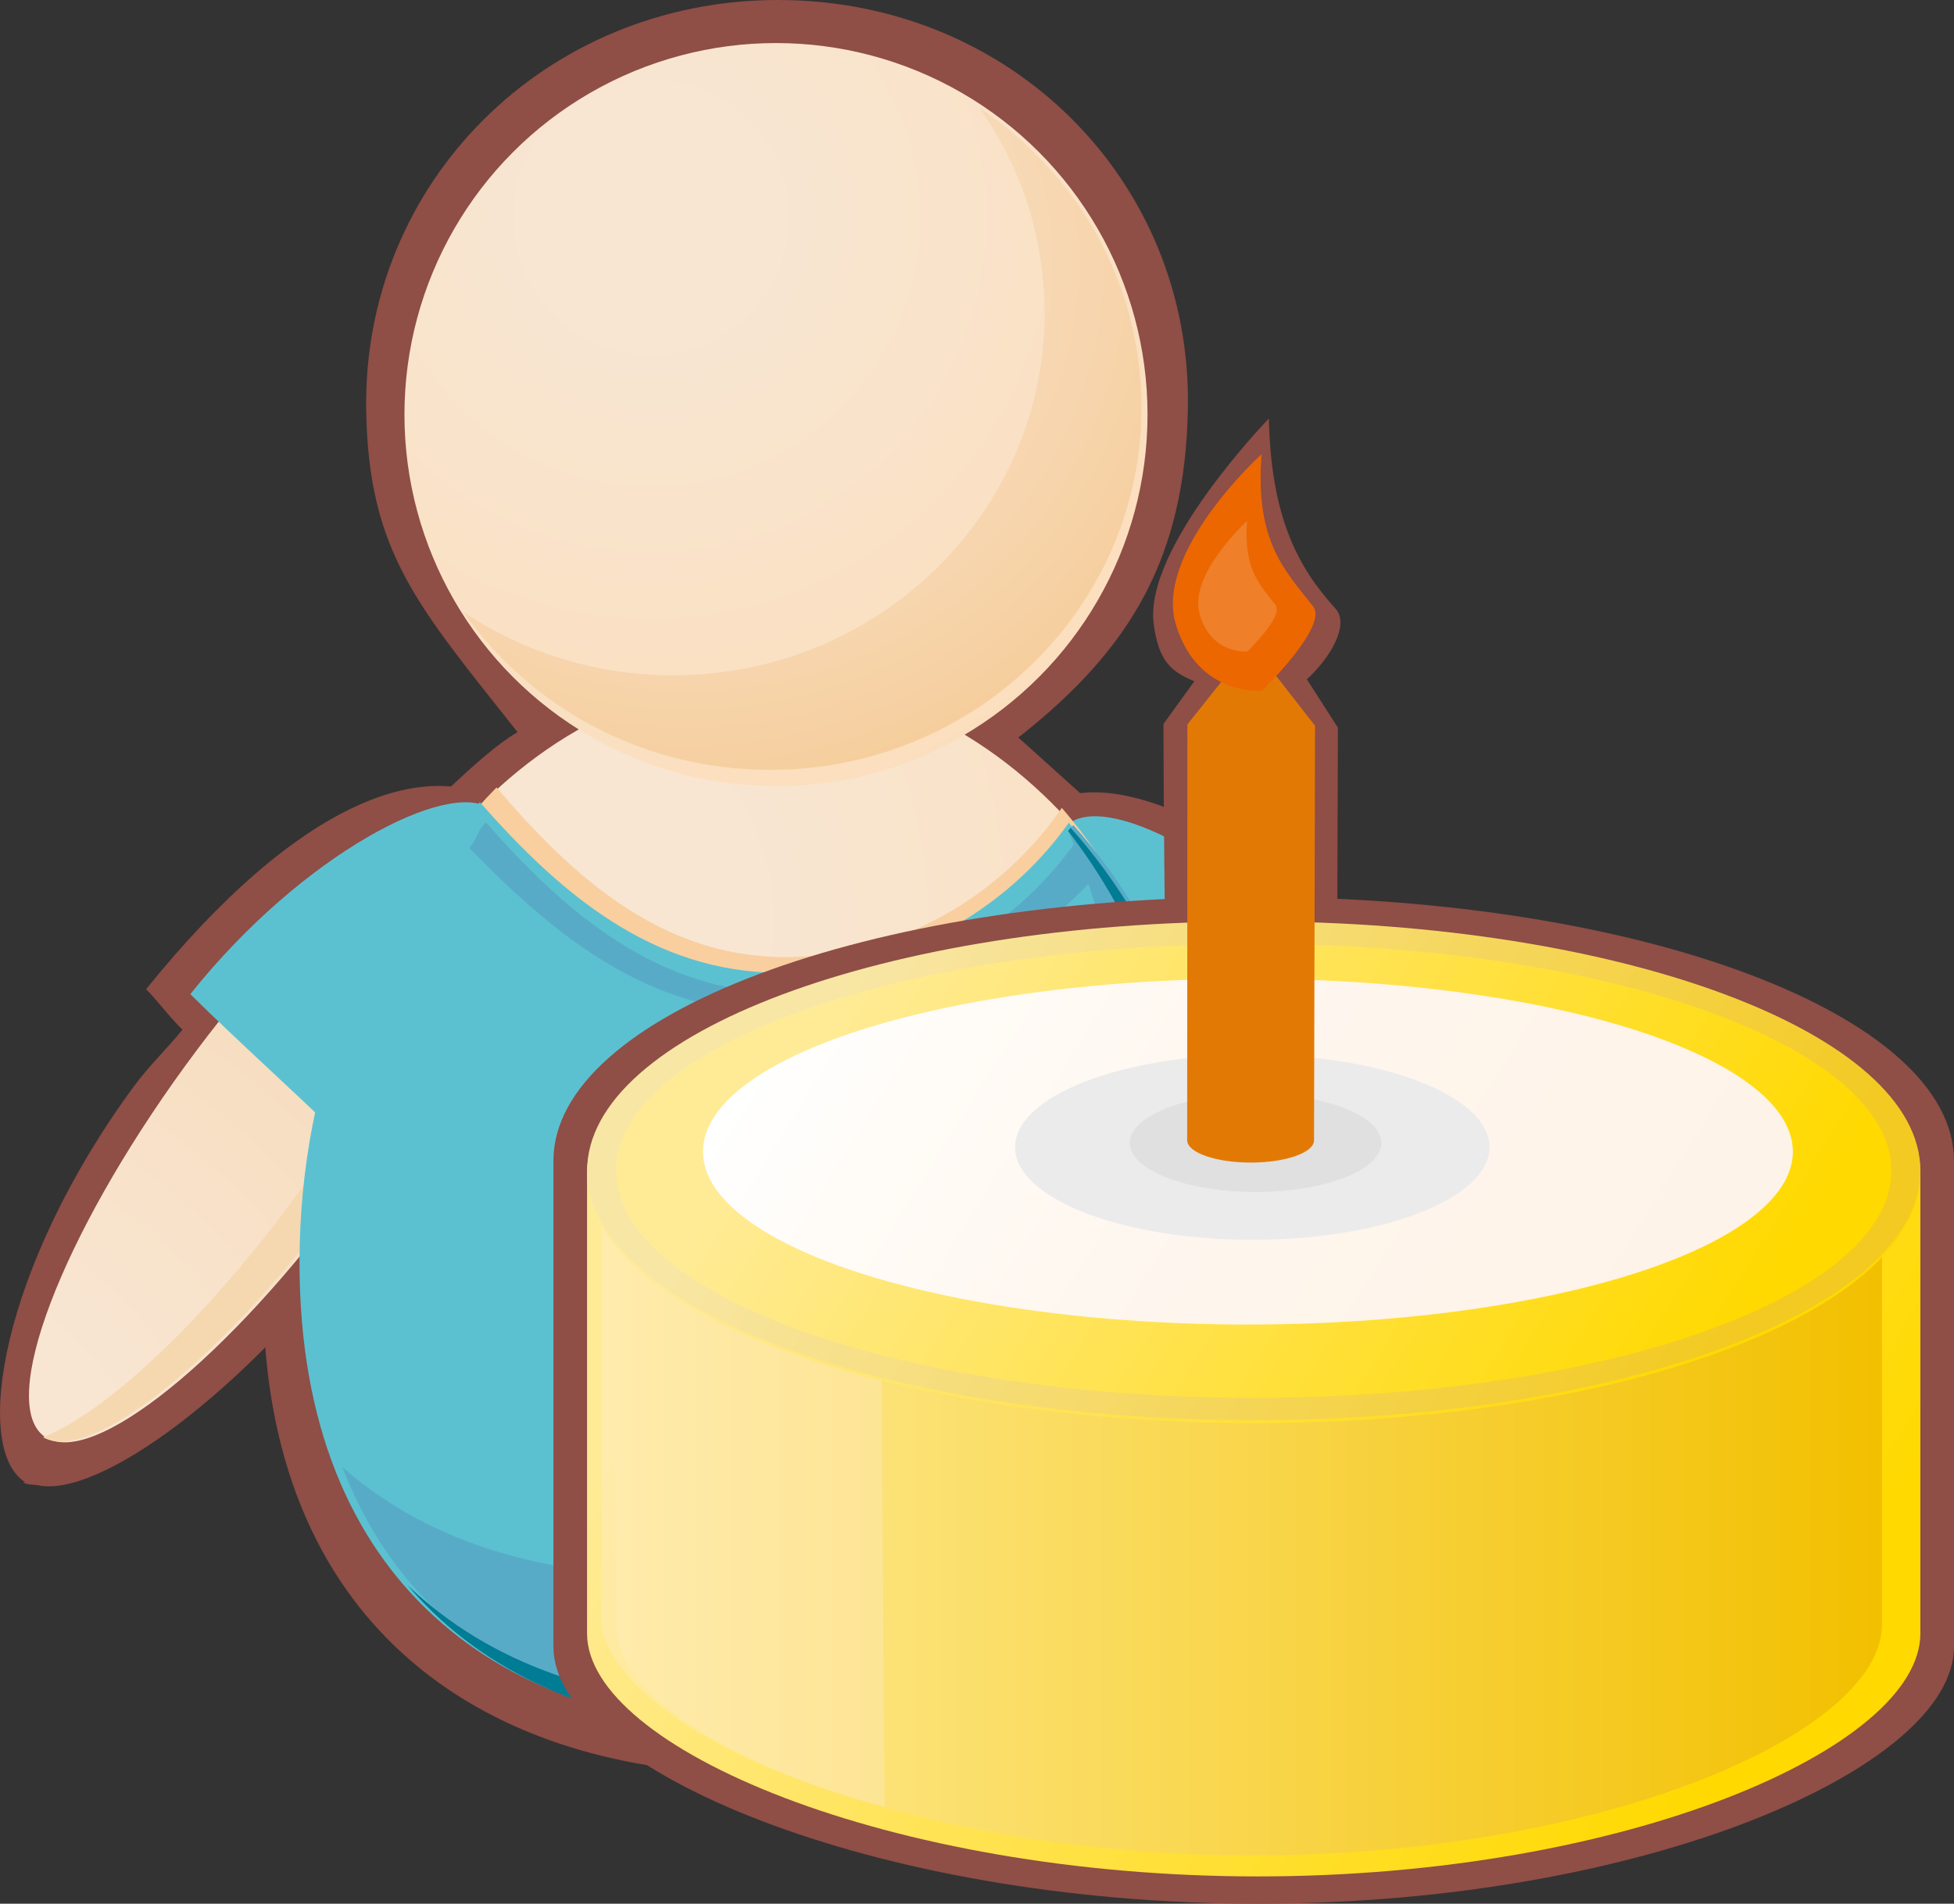 <?xml version="1.0" encoding="iso-8859-1"?>
<!-- Generator: Adobe Illustrator 12.0.1, SVG Export Plug-In . SVG Version: 6.00 Build 51448)  -->
<!DOCTYPE svg PUBLIC "-//W3C//DTD SVG 1.1//EN" "http://www.w3.org/Graphics/SVG/1.1/DTD/svg11.dtd">
<svg  version="1.1" id="&#x56FE;&#x5C42;_1" xmlns="http://www.w3.org/2000/svg" xmlns:xlink="http://www.w3.org/1999/xlink" width="45.25" height="44.085"
	 viewBox="0 0 45.25 44.085" style="overflow:visible;enable-background:new 0 0 45.25 44.085;" xml:space="preserve">
<rect x="0" y="0" width="45.25" height="44.085" fill="#333333" stroke="none"/>
<g>
	<path style="fill:#8F4E46;" d="M35.552,34.224c0,0,0.006,0,0.008-0.002c1.213-0.793,0.322-4.975-2.754-9.16
		c-0.34-0.463-0.652-0.854-0.998-1.279c0.23-0.208,0.578-0.499,0.781-0.686c-2.92-3.619-6.826-5.549-8.367-4.434
		c-0.322,0.226-0.432,0.695-0.381,1.316c-0.035,1.714,1.277,5.104,3.793,8.416c2.9,3.826,6.234,6.219,7.625,5.904
		c0.109-0.014,0.236-0.01,0.328-0.057C35.576,34.237,35.562,34.229,35.552,34.224z"/>
	<path style="fill:#8F4E46;" d="M0.578,34.317c0,0-0.006,0-0.008-0.002c-1.213-0.793-0.543-4.975,2.533-9.162
		c0.34-0.461,0.777-0.883,1.123-1.309c-0.232-0.209-0.641-0.748-0.844-0.936c3.494-4.331,6.58-5.561,8.525-4.152
		c0.32,0.226,0.43,0.694,0.383,1.316c0.031,1.714-1.281,5.104-3.795,8.416c-2.9,3.826-6.234,6.217-7.627,5.904
		c-0.109-0.014-0.234-0.01-0.326-0.057C0.554,34.331,0.568,34.321,0.578,34.317z"/>
	<path style="fill:#8F4E46;" d="M26.433,19.94c-0.01-0.014-0.795-0.958-0.936-1.146c-0.008,0.011-1.887-1.698-1.916-1.714
		c2.617-2.051,3.869-4.188,3.928-7.637C27.595,4.186,23.408,0,18.017,0C12.625,0,8.398,4.232,8.48,9.491
		c0.051,3.32,1.213,4.56,3.506,7.465c-0.873,0.485-2.568,2.29-2.576,2.277c-2.1,2.585-3.404,6.533-3.313,11.031
		c0.15,7.535,5.254,10.818,11.492,10.818c0.029,0,0.055-0.002,0.082-0.002s0.053,0.002,0.08,0.002c0.008,0,0.016,0,0.021,0
		c0.008,0,0.012,0,0.016,0c6.238,0,11.381-3.283,11.529-10.818C29.396,26.415,28.513,22.515,26.433,19.94z"/>
	
		<radialGradient id="XMLID_11_" cx="29.362" cy="15.323" r="11.297" gradientTransform="matrix(1.522 0 0 1.927 -30.504 -8.117)" gradientUnits="userSpaceOnUse">
		<stop  offset="0.163" style="stop-color:#F8E6D3"/>
		<stop  offset="1" style="stop-color:#FBDEBC"/>
	</radialGradient>
	<path style="fill:url(#XMLID_11_);" d="M28.443,29.239c0,7.467-4.797,10.783-10.693,10.783c-5.898,0-10.66-3.316-10.66-10.783
		c0-7.471,4.779-13.525,10.678-13.525C23.664,15.714,28.443,21.769,28.443,29.239z"/>
	
		<radialGradient id="XMLID_12_" cx="24.363" cy="22.461" r="16.678" gradientTransform="matrix(2.176 0.46 -0.161 2.027 -52.156 -21.663)" gradientUnits="userSpaceOnUse">
		<stop  offset="0.163" style="stop-color:#F8E6D3"/>
		<stop  offset="1" style="stop-color:#F6CC99"/>
	</radialGradient>
	<path style="fill:url(#XMLID_12_);" d="M4.283,24.69c-2.875,3.953-4.332,7.791-3.26,8.572c1.07,0.779,4.273-1.797,7.146-5.75
		c2.871-3.958,4.334-7.796,3.26-8.574C10.357,18.161,7.162,20.734,4.283,24.69z"/>
	<path style="fill:#5BC1D1;" d="M8.341,26.772c2.588-3.735,4.043-7.301,3.021-8.04c-0.961-0.696-4.34,1.018-6.955,4.289
		C5.468,24.081,7.183,25.61,8.341,26.772z"/>
	<g>
		<path style="fill:#F6D8B0;" d="M8.486,26.661c-0.17-0.17-0.363-0.355-0.553-0.539c-0.307,0.475-0.627,0.955-0.979,1.438
			c-2.143,2.949-4.467,5.129-5.957,5.723c1.123,0.652,4.256-1.885,7.078-5.77c2.256-3.106,3.617-6.118,3.59-7.655
			C11.554,21.353,10.375,23.938,8.486,26.661z"/>
	</g>
	
		<radialGradient id="XMLID_13_" cx="69.122" cy="12.49" r="16.68" gradientTransform="matrix(-2.176 0.46 0.161 2.027 187.352 -21.663)" gradientUnits="userSpaceOnUse">
		<stop  offset="0.163" style="stop-color:#F8E6D3"/>
		<stop  offset="1" style="stop-color:#F6CC99"/>
	</radialGradient>
	<path style="fill:url(#XMLID_13_);" d="M31.919,25.065c2.877,3.951,4.336,7.787,3.262,8.57c-1.068,0.781-4.273-1.795-7.146-5.75
		c-2.871-3.956-4.334-7.794-3.26-8.573C25.847,18.535,29.042,21.109,31.919,25.065z"/>
	<g>
		<path style="fill:#F6D8B0;" d="M27.718,27.036c0.17-0.172,0.363-0.357,0.553-0.541c0.307,0.475,0.629,0.953,0.979,1.438
			c2.143,2.947,4.469,5.129,5.955,5.725c-1.121,0.652-4.254-1.887-7.076-5.771c-2.256-3.105-3.619-6.117-3.59-7.653
			C24.65,21.726,25.832,24.313,27.718,27.036z"/>
	</g>
	<path style="fill:#F9CFA0;" d="M30.871,23.532c-1.041,1.043-2.707,2.533-3.865,3.688c0.125,0.189,0.238,0.375,0.369,0.564
		c1.16-1.16,3-2.363,4.063-3.425C31.107,23.947,30.685,23.299,30.871,23.532z"/>
	<path style="fill:#5BC1D1;" d="M27.625,27.036c-2.588-3.736-3.871-7.236-2.852-7.976c0.961-0.696,4.17,0.953,6.785,4.223
		C30.498,24.345,28.785,25.874,27.625,27.036z"/>
	<path style="fill:#F9CFA0;" d="M11.498,19.165c1.766,2.076,3.828,3.928,6.68,3.928c2.617,0,5.004-1.399,6.41-3.454
		c2.047,2.367,3.285,5.833,3.381,9.665c0.004-0.158,0.02-0.307,0.02-0.467c0-4.018-1.273-7.666-3.4-10.129
		c-1.406,2.055-3.793,3.455-6.41,3.455c-2.852,0-4.914-1.851-6.68-3.928c-2.428,2.459-4.01,6.262-4.01,10.602
		c0,0.172,0.016,0.332,0.021,0.498C7.611,25.179,9.15,21.542,11.498,19.165z"/>
	<path style="fill:#5BC1D1;" d="M24.751,19.052c-1.465,2.068-3.953,3.474-6.68,3.474c-2.971,0-5.121-1.86-6.957-3.949
		c-2.533,2.473-4.178,6.298-4.178,10.663c0,7.467,4.762,10.783,10.66,10.783c5.896,0,10.695-3.316,10.695-10.783
		C28.292,25.2,26.966,21.53,24.751,19.052z"/>
	<path style="fill:#58ABC7;" d="M18.205,23.47c2.891-0.009,5.516-1.308,7.24-3.26c-0.182-0.234-0.361-0.474-0.555-0.689
		c-1.463,2.066-3.953,3.474-6.678,3.474c-2.971,0-5.121-1.86-6.959-3.951c-0.215,0.209-0.188,0.365-0.389,0.593
		C12.859,21.67,15.011,23.483,18.205,23.47z"/>
	<path style="fill:#58ABC7;" d="M24.855,19.105c-0.035,0.049-0.078,0.095-0.115,0.145c0.826,1.913,1.307,4.1,1.307,6.437
		c0,7.467-4.797,10.781-10.693,10.781c-2.893,0-5.508-0.803-7.428-2.496c1.594,4.15,5.398,6.051,9.859,6.051
		c5.896,0,10.695-3.316,10.695-10.783C28.48,25.2,27.072,21.582,24.855,19.105z"/>
	<path style="fill:#007C95;" d="M24.792,19.168c-0.016,0.024-0.037,0.049-0.059,0.074c1.883,2.437,3.059,5.755,3.059,9.437
		c0,7.467-4.797,10.781-10.693,10.781c-3.027,0-5.734-0.898-7.67-2.76c1.951,2.305,4.936,3.383,8.293,3.383
		c5.896,0,10.695-3.314,10.695-10.781C28.417,25.263,27.009,21.645,24.792,19.168z"/>
	<radialGradient id="XMLID_14_" cx="15.077" cy="5.032" r="14.677" gradientUnits="userSpaceOnUse">
		<stop  offset="0.163" style="stop-color:#F8E6D3"/>
		<stop  offset="1" style="stop-color:#FBDEBC"/>
	</radialGradient>
	<circle style="fill:url(#XMLID_14_);" cx="17.97" cy="9.601" r="8.604"/>
	
		<radialGradient id="XMLID_15_" cx="15.941" cy="6.254" r="13.393" gradientTransform="matrix(1 0 0 0.976 0 -0.009)" gradientUnits="userSpaceOnUse">
		<stop  offset="0.163" style="stop-color:#F8E6D3"/>
		<stop  offset="1" style="stop-color:#F6CC99"/>
	</radialGradient>
	<path style="fill:url(#XMLID_15_);" d="M22.685,2.501c0.947,1.351,1.504,2.98,1.504,4.74c0,4.639-3.852,8.397-8.604,8.397
		c-1.803,0-3.473-0.543-4.855-1.467c1.551,2.206,4.15,3.657,7.102,3.657c4.75,0,8.602-3.759,8.602-8.398
		C26.433,6.554,24.947,4.014,22.685,2.501z"/>
</g>
<g>
	<path style="fill:#8F4E46;" d="M30.924,14.09c-0.867-0.952-1.489-2.108-1.54-4.398c0,0-2.901,2.985-2.667,4.757
		c0.116,0.878,0.411,1.105,0.941,1.327l-0.715,0.989c0,3.529,0.127,11.29,0.127,11.297c0,0.321,0.868,0.584,1.942,0.584
		c1.046,0,1.893-0.25,1.935-0.838l0.036-10.957l-0.718-1.119C30.832,15.205,31.257,14.455,30.924,14.09z"/>
	<path style="fill:#8F4E46;" d="M29.035,20.771c-8.958,0-16.219,2.734-16.219,6.109c0,0,0,10.979,0,11.257
		c0,2.798,7.366,5.948,16.322,5.948c8.958,0,16.111-3.15,16.111-5.948c0-0.278,0-11.257,0-11.257
		C45.25,23.505,37.991,20.771,29.035,20.771z"/>
	<linearGradient id="XMLID_16_" gradientUnits="userSpaceOnUse" x1="18.39" y1="26.463" x2="40.405" y2="40.298">
		<stop  offset="0" style="stop-color:#FFEB96"/>
		<stop  offset="1" style="stop-color:#FFD900"/>
	</linearGradient>
	<path style="fill:url(#XMLID_16_);" d="M44.471,27.182c-3.854-1.29-9.155-2.999-14.753-2.999c-6.289,0-12.153,1.414-16.123,2.999
		c0,0,0,10.382,0,10.646c0,2.646,7.011,5.625,15.537,5.625s15.339-2.979,15.339-5.625C44.471,37.563,44.471,27.182,44.471,27.182z"
		/>
	<linearGradient id="XMLID_17_" gradientUnits="userSpaceOnUse" x1="14.262" y1="33.816" x2="43.584" y2="33.816">
		<stop  offset="0" style="stop-color:#FFEB96"/>
		<stop  offset="1" style="stop-color:#F2C000"/>
	</linearGradient>
	<path style="fill:url(#XMLID_17_);" d="M43.583,27.515c-3.66-1.224-8.695-2.848-14.011-2.848c-5.973,0-11.54,1.344-15.311,2.848
		c0,0,0,9.861,0,10.109c0,2.514,6.659,5.342,14.754,5.342c8.097,0,14.567-2.828,14.567-5.342
		C43.583,37.376,43.583,27.515,43.583,27.515z"/>
	<path style="opacity:0.3;fill:#FDE9DD;" d="M20.371,25.831c-2.452,0.501-4.651,1.154-6.442,1.848c0,0,0,9.558,0,9.8
		c0,1.511,2.675,3.343,6.553,4.362L20.371,25.831z"/>
	<linearGradient id="XMLID_18_" gradientUnits="userSpaceOnUse" x1="20.27" y1="21.674" x2="38.705" y2="33.259">
		<stop  offset="0" style="stop-color:#FFEB96"/>
		<stop  offset="1" style="stop-color:#FFD900"/>
	</linearGradient>
	<ellipse style="fill:url(#XMLID_18_);" cx="29.033" cy="27.182" rx="15.438" ry="5.774"/>
	<linearGradient id="XMLID_19_" gradientUnits="userSpaceOnUse" x1="20.27" y1="21.605" x2="38.705" y2="33.191">
		<stop  offset="0" style="stop-color:#F8E6A5"/>
		<stop  offset="1" style="stop-color:#F3CA22"/>
	</linearGradient>
	<path style="fill:url(#XMLID_19_);" d="M29.035,21.337c-8.526,0-15.439,2.586-15.439,5.776c0,3.188,6.913,5.774,15.439,5.774
		c8.524,0,15.437-2.586,15.437-5.774C44.471,23.923,37.559,21.337,29.035,21.337z M29.035,32.37c-8.156,0-14.768-2.355-14.768-5.257
		c0-2.903,6.611-5.257,14.768-5.257c8.154,0,14.765,2.354,14.765,5.257C43.799,30.015,37.189,32.37,29.035,32.37z"/>
	<linearGradient id="XMLID_20_" gradientUnits="userSpaceOnUse" x1="19.674" y1="20.87" x2="38.127" y2="32.466">
		<stop  offset="0" style="stop-color:#FFFFFF"/>
		<stop  offset="0.191" style="stop-color:#FFFBF6"/>
		<stop  offset="0.574" style="stop-color:#FEF5EC"/>
		<stop  offset="1" style="stop-color:#FEF3E8"/>
	</linearGradient>
	<ellipse style="fill:url(#XMLID_20_);" cx="28.899" cy="26.669" rx="12.619" ry="4.004"/>
	<ellipse style="fill:#EBEBEB;" cx="29" cy="26.567" rx="5.493" ry="2.143"/>
	<ellipse style="fill:#E0E0E1;" cx="29.076" cy="26.467" rx="2.913" ry="1.136"/>
	<path style="fill:#E37905;" d="M30.453,16.806l-1.287-1.65l-0.393,0.016l-1.276,1.605c0,3.122-0.005,9.623-0.005,9.628
		c0,0.284,0.658,0.517,1.473,0.517c0.794,0,1.436-0.221,1.465-0.498L30.453,16.806z"/>
	<path style="fill:#EC6700;" d="M27.23,14.462c0.514,1.684,1.999,1.531,1.999,1.531s1.539-1.492,1.18-1.951
		c-0.659-0.843-1.349-1.497-1.194-3.525C29.214,10.517,26.719,12.778,27.23,14.462z"/>
	<path style="opacity:0.16;fill:#FFFFFF;" d="M27.786,14.241c0.28,0.93,1.103,0.846,1.103,0.846s0.848-0.824,0.65-1.077
		c-0.362-0.466-0.745-0.826-0.66-1.946C28.878,12.063,27.502,13.313,27.786,14.241z"/>
</g>
</svg>
